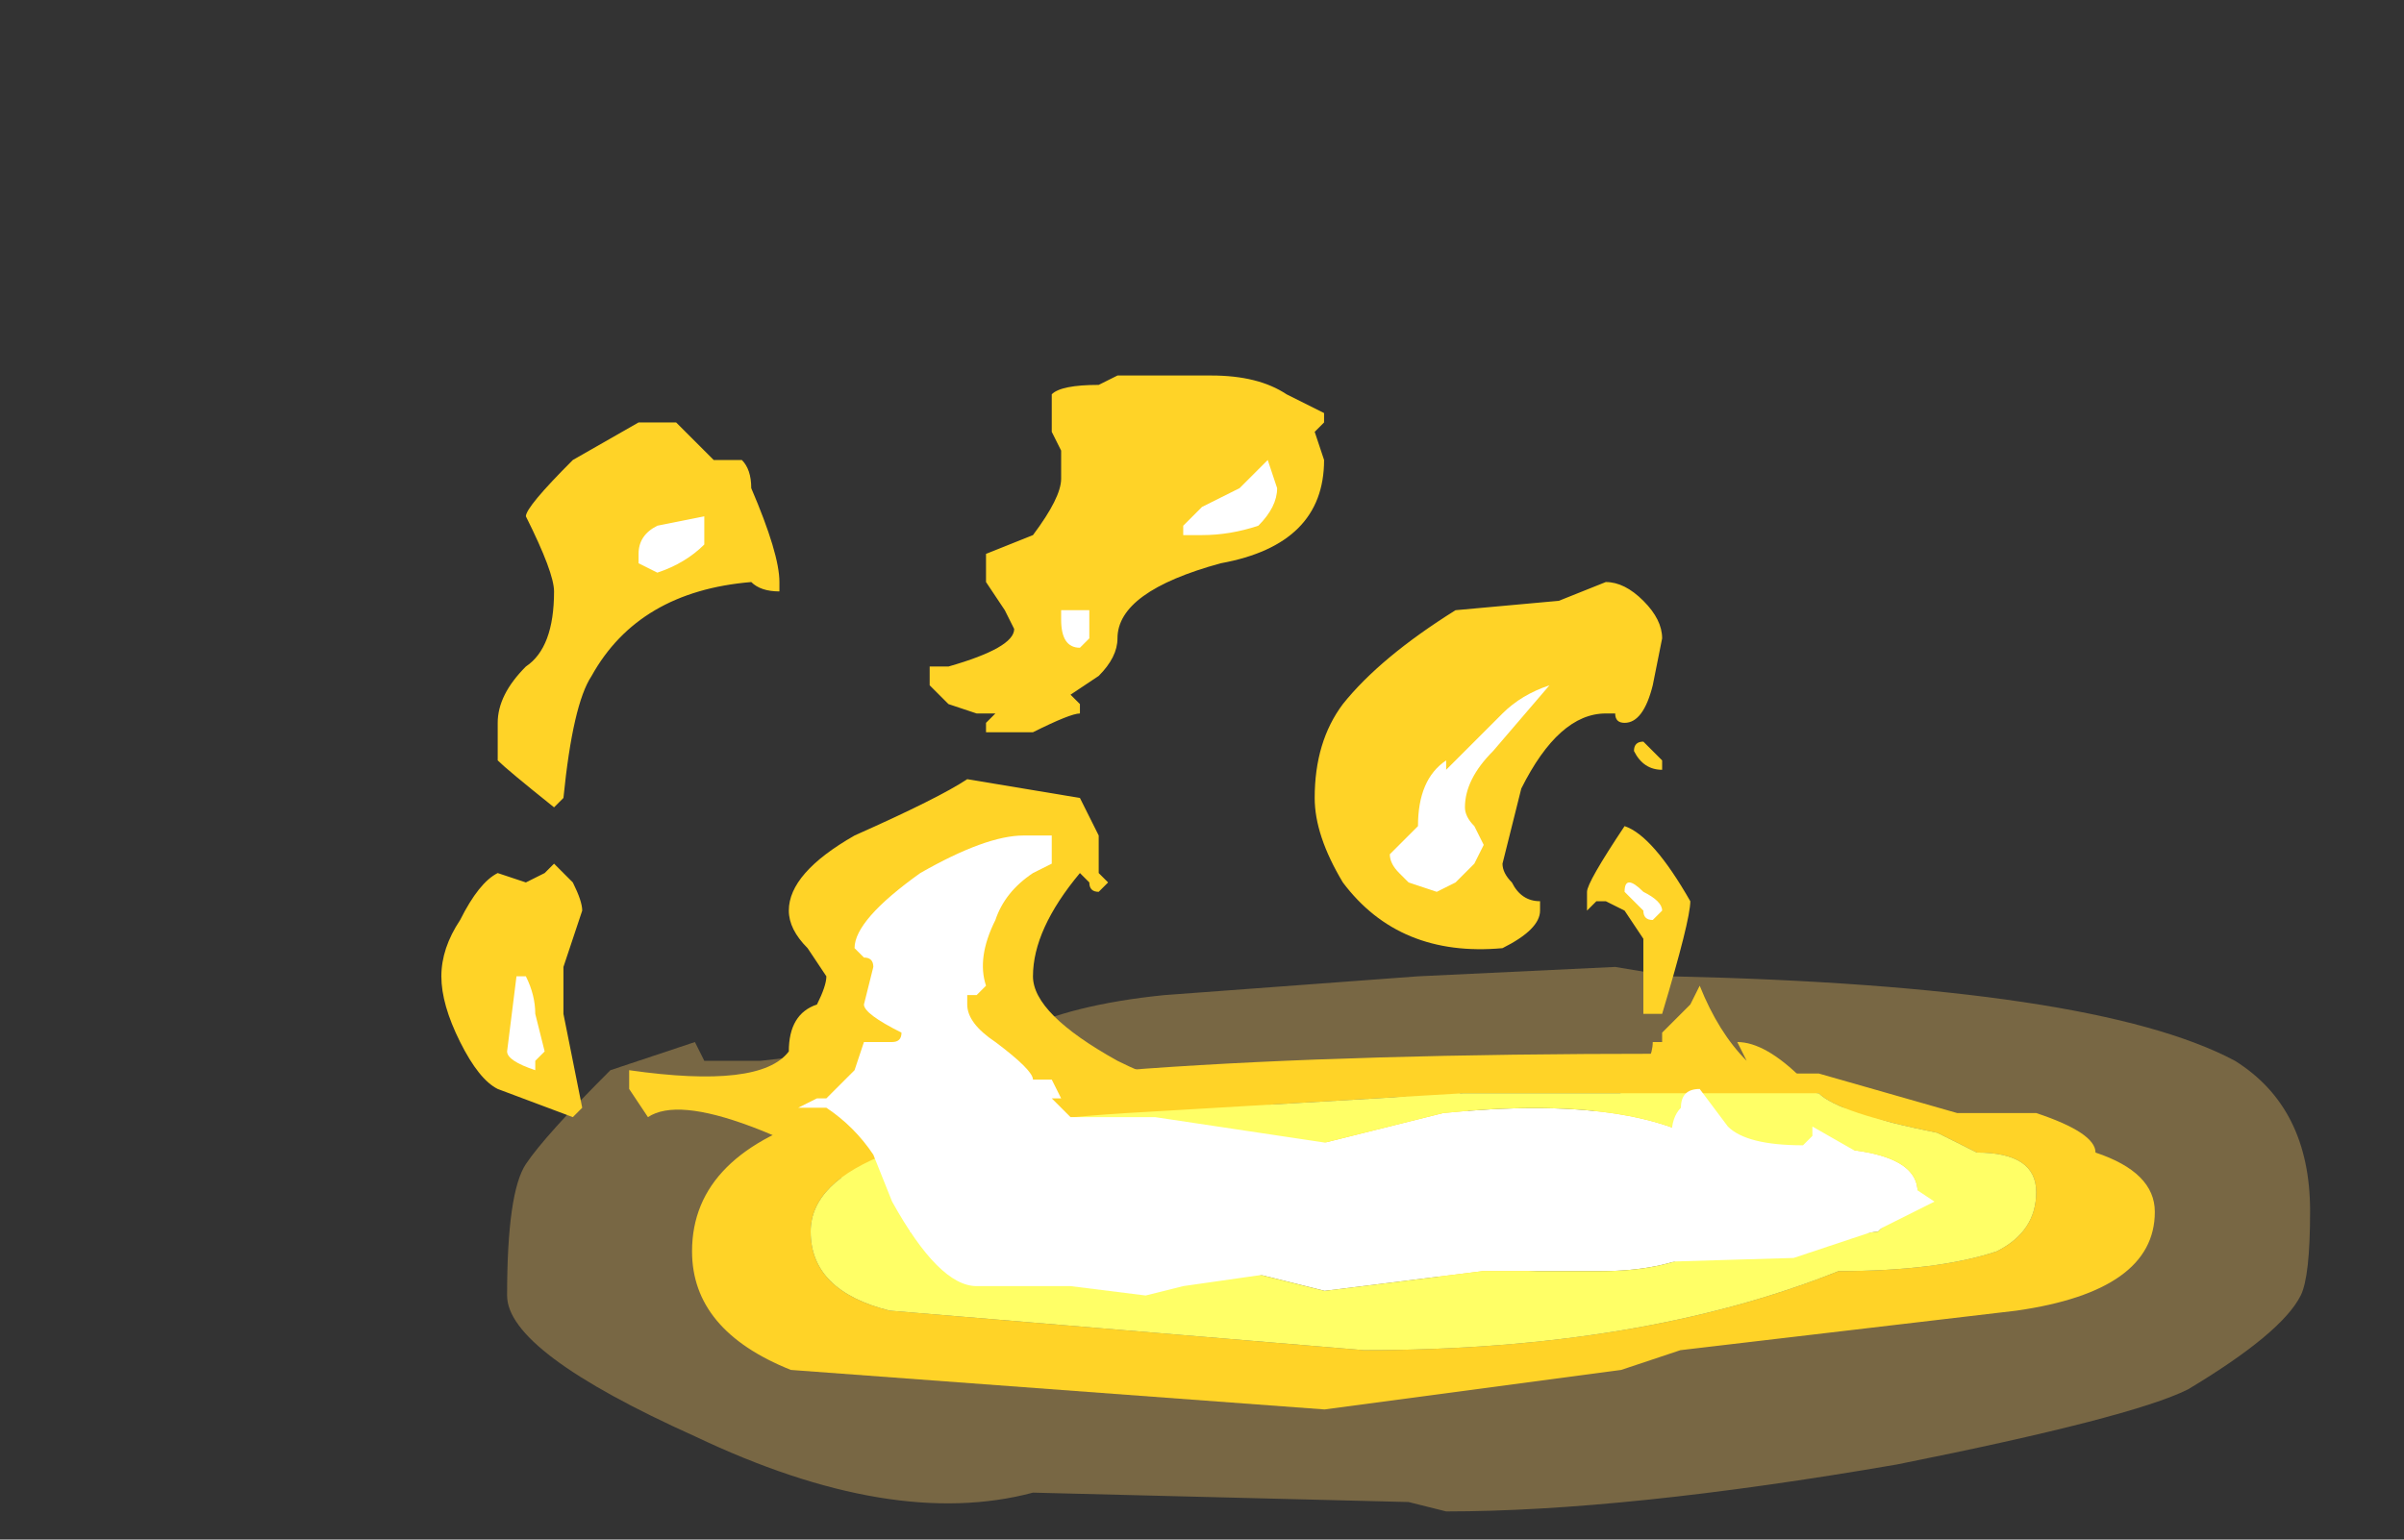 <?xml version="1.0" encoding="UTF-8" standalone="no"?>
<svg xmlns:ffdec="https://www.free-decompiler.com/flash" xmlns:xlink="http://www.w3.org/1999/xlink" ffdec:objectType="frame" height="57.4px" width="89.6px" xmlns="http://www.w3.org/2000/svg">
  <rect width="100%" height="100%" fill="#333333" stroke="none"/>
  <g transform="matrix(1.0, 0.0, 0.0, 1.0, 50.4, 40.25)">
    <use ffdec:characterId="4873" height="2.9" transform="matrix(7.0, 0.0, 0.0, 7.0, -31.5, -4.2)" width="9.6" xlink:href="#shape0"/>
    <use ffdec:characterId="4875" height="4.95" transform="matrix(7.0, 0.0, 0.0, 7.0, -33.95, -26.6)" width="8.15" xlink:href="#shape1"/>
    <use ffdec:characterId="4714" height="6.3" transform="matrix(-2.105, 0.0, 0.0, 2.105, 29.913, -0.963)" width="25.9" xlink:href="#sprite0"/>
    <use ffdec:characterId="4876" height="4.45" transform="matrix(7.0, 0.0, 0.0, 7.0, -31.5, -23.1)" width="7.6" xlink:href="#shape3"/>
  </g>
  <defs>
    <g id="shape0" transform="matrix(1.0, 0.0, 0.0, 1.0, 4.5, 0.6)">
      <path d="M1.4 -0.6 L1.7 -0.55 Q3.95 -0.5 4.7 -0.1 5.1 0.15 5.1 0.7 5.1 1.05 5.05 1.15 4.95 1.35 4.45 1.65 4.15 1.8 2.9 2.05 1.45 2.3 0.5 2.3 L0.3 2.25 -1.7 2.2 Q-2.45 2.4 -3.5 1.9 -4.5 1.45 -4.5 1.15 -4.5 0.6 -4.4 0.45 -4.3 0.3 -3.95 -0.05 L-3.5 -0.2 -3.45 -0.1 -3.15 -0.1 -1.85 -0.25 -1.8 -0.25 Q-1.5 -0.4 -1.0 -0.45 L0.35 -0.55 1.4 -0.6" fill="#ffcc66" fill-opacity="0.337" fill-rule="evenodd" stroke="none"/>
    </g>
    <g id="shape1" transform="matrix(1.0, 0.0, 0.0, 1.0, 4.85, 3.8)">
      <path d="M1.6 -2.1 Q1.55 -1.9 1.45 -1.9 1.4 -1.9 1.4 -1.95 L1.35 -1.95 Q1.1 -1.95 0.9 -1.55 L0.8 -1.15 Q0.8 -1.1 0.85 -1.05 0.9 -0.95 1.0 -0.95 1.0 -1.0 1.0 -0.9 1.0 -0.8 0.8 -0.7 0.25 -0.65 -0.05 -1.05 -0.2 -1.3 -0.2 -1.5 -0.2 -1.8 -0.05 -2.0 0.15 -2.25 0.55 -2.5 L1.1 -2.55 1.35 -2.65 Q1.45 -2.65 1.55 -2.55 1.65 -2.45 1.65 -2.35 L1.6 -2.1 M1.55 -1.8 L1.65 -1.7 1.65 -1.65 Q1.55 -1.65 1.5 -1.75 1.5 -1.8 1.55 -1.8 M1.3 -0.95 L1.25 -0.9 1.25 -1.0 Q1.25 -1.05 1.45 -1.35 1.6 -1.3 1.8 -0.95 1.8 -0.85 1.65 -0.35 L1.55 -0.35 1.55 -0.75 1.45 -0.9 1.35 -0.95 1.3 -0.95 M1.75 -0.35 L1.8 -0.4 1.85 -0.5 Q1.95 -0.25 2.1 -0.1 L2.05 -0.2 Q2.2 -0.2 2.4 0.0 L2.5 0.1 2.6 0.15 2.65 0.15 3.05 0.3 Q3.3 0.35 3.3 0.45 L3.3 0.5 3.25 0.6 Q3.2 0.7 3.1 0.7 L2.65 0.8 1.6 0.95 0.7 1.05 0.15 1.05 -0.4 1.0 -1.3 1.1 -1.4 1.1 -1.8 1.15 Q-2.15 1.15 -2.45 0.8 L-2.65 0.6 Q-2.8 0.4 -3.2 0.25 -3.6 0.1 -3.75 0.2 L-3.85 0.05 -3.85 -0.05 Q-3.15 0.05 -3.0 -0.15 -3.0 -0.35 -2.85 -0.4 -2.8 -0.5 -2.8 -0.55 L-2.9 -0.7 Q-3.0 -0.8 -3.0 -0.9 -3.0 -1.1 -2.65 -1.3 -2.2 -1.5 -2.05 -1.6 L-1.45 -1.5 Q-1.4 -1.4 -1.35 -1.3 L-1.35 -1.1 -1.3 -1.05 -1.35 -1.0 Q-1.4 -1.0 -1.4 -1.05 L-1.45 -1.1 Q-1.7 -0.8 -1.7 -0.55 -1.7 -0.35 -1.25 -0.1 -0.75 0.15 -0.15 0.15 L0.55 0.05 0.6 0.1 0.6 0.15 0.65 0.2 0.85 0.25 Q1.3 0.25 1.5 0.0 1.6 -0.1 1.6 -0.2 L1.65 -0.2 1.65 -0.25 1.75 -0.35 M-0.35 -3.65 L-0.15 -3.55 -0.15 -3.5 -0.2 -3.45 -0.15 -3.3 Q-0.15 -2.85 -0.7 -2.75 -1.25 -2.6 -1.25 -2.35 -1.25 -2.25 -1.35 -2.15 L-1.5 -2.05 -1.45 -2.0 -1.45 -1.95 Q-1.5 -1.95 -1.7 -1.85 L-1.95 -1.85 -1.95 -1.9 -1.9 -1.95 -2.0 -1.95 -2.15 -2.0 -2.25 -2.1 -2.25 -2.2 -2.15 -2.2 Q-1.8 -2.3 -1.8 -2.4 L-1.85 -2.5 -1.95 -2.65 -1.95 -2.8 -1.7 -2.9 Q-1.55 -3.1 -1.55 -3.2 L-1.55 -3.35 -1.6 -3.45 -1.6 -3.65 Q-1.55 -3.7 -1.35 -3.7 L-1.25 -3.75 -0.75 -3.75 Q-0.5 -3.75 -0.35 -3.65 M-3.25 -3.3 Q-3.2 -3.25 -3.2 -3.15 -3.05 -2.8 -3.05 -2.65 L-3.05 -2.6 Q-3.15 -2.6 -3.2 -2.65 -3.8 -2.6 -4.05 -2.15 -4.15 -2.0 -4.2 -1.5 L-4.25 -1.45 Q-4.5 -1.65 -4.55 -1.7 L-4.55 -1.9 Q-4.55 -2.05 -4.4 -2.2 -4.25 -2.3 -4.25 -2.6 -4.25 -2.7 -4.4 -3.0 -4.4 -3.05 -4.15 -3.3 L-3.8 -3.5 -3.6 -3.5 -3.4 -3.3 -3.25 -3.3 M-4.85 -0.55 Q-4.85 -0.7 -4.75 -0.85 -4.65 -1.05 -4.55 -1.1 L-4.4 -1.05 -4.3 -1.1 -4.25 -1.15 -4.15 -1.05 Q-4.1 -0.95 -4.1 -0.9 L-4.2 -0.6 -4.2 -0.35 -4.1 0.15 -4.15 0.2 -4.55 0.05 Q-4.65 0.0 -4.75 -0.2 -4.85 -0.4 -4.85 -0.55" fill="#ffd327" fill-rule="evenodd" stroke="none"/>
    </g>
    <g id="sprite0" transform="matrix(1.0, 0.0, 0.0, 1.0, 12.95, 6.3)">
      <use ffdec:characterId="4713" height="0.9" transform="matrix(7.0, 0.0, 0.0, 7.0, -12.95, -6.3)" width="3.7" xlink:href="#shape2"/>
    </g>
    <g id="shape2" transform="matrix(1.0, 0.0, 0.0, 1.0, 1.85, 0.9)">
      <path d="M0.25 -0.3 L-0.15 -0.35 -0.45 -0.35 Q-0.6 -0.35 -0.7 -0.4 L-1.15 -0.45 -1.25 -0.55 Q-1.25 -0.7 -0.75 -0.65 -0.55 -0.8 -0.05 -0.75 L0.55 -0.6 0.9 -0.7 Q1.05 -0.7 1.1 -0.6 1.2 -0.55 1.3 -0.5 L1.3 -0.45 Q1.1 -0.3 0.55 -0.35 L0.45 -0.35 0.25 -0.3" fill="#ffffff" fill-rule="evenodd" stroke="none"/>
      <path d="M0.15 -0.15 L1.35 -0.25 Q1.55 -0.3 1.55 -0.45 1.55 -0.7 0.75 -0.75 L-0.1 -0.8 -1.0 -0.8 Q-1.05 -0.75 -1.3 -0.7 L-1.4 -0.65 Q-1.55 -0.65 -1.55 -0.55 -1.55 -0.45 -1.45 -0.4 -1.3 -0.35 -1.05 -0.35 -0.55 -0.15 0.15 -0.15 M1.85 -0.4 Q1.85 -0.2 1.6 -0.1 L0.25 0.0 -0.5 -0.1 -0.65 -0.15 -1.5 -0.25 Q-1.85 -0.3 -1.85 -0.5 -1.85 -0.6 -1.7 -0.65 -1.7 -0.7 -1.55 -0.75 L-1.35 -0.75 -1.0 -0.85 -0.8 -0.85 -0.6 -0.9 Q0.95 -0.9 1.5 -0.75 1.85 -0.65 1.85 -0.4" fill="#ffd327" fill-rule="evenodd" stroke="none"/>
      <path d="M0.15 -0.15 Q-0.55 -0.15 -1.05 -0.35 -1.3 -0.35 -1.45 -0.4 -1.55 -0.45 -1.55 -0.55 -1.55 -0.65 -1.4 -0.65 L-1.3 -0.7 Q-1.05 -0.75 -1.0 -0.8 L-0.1 -0.8 0.75 -0.75 Q1.55 -0.7 1.55 -0.45 1.55 -0.3 1.35 -0.25 L0.15 -0.15 M0.25 -0.3 L0.45 -0.35 0.55 -0.35 Q1.1 -0.3 1.3 -0.45 L1.3 -0.5 Q1.2 -0.55 1.1 -0.6 1.05 -0.7 0.9 -0.7 L0.55 -0.6 -0.05 -0.75 Q-0.55 -0.8 -0.75 -0.65 -1.25 -0.7 -1.25 -0.55 L-1.15 -0.45 -0.7 -0.4 Q-0.6 -0.35 -0.45 -0.35 L-0.15 -0.35 0.25 -0.3" fill="#ffff66" fill-rule="evenodd" stroke="none"/>
    </g>
    <g id="shape3" transform="matrix(1.0, 0.0, 0.0, 1.0, 4.5, 3.3)">
      <path d="M1.05 -2.1 L0.75 -1.75 Q0.6 -1.6 0.6 -1.45 0.6 -1.4 0.65 -1.35 L0.7 -1.25 0.65 -1.15 0.55 -1.05 0.45 -1.0 0.3 -1.05 0.25 -1.1 Q0.2 -1.15 0.2 -1.2 L0.35 -1.35 Q0.35 -1.6 0.5 -1.7 L0.5 -1.65 0.8 -1.95 Q0.9 -2.05 1.05 -2.1 M0.5 -1.6 L0.5 -1.6 M1.6 -0.85 Q1.55 -0.85 1.55 -0.9 L1.45 -1.0 Q1.45 -1.1 1.55 -1.0 1.65 -0.95 1.65 -0.9 L1.6 -0.85 M2.45 0.3 L2.45 0.25 2.8 0.45 3.1 0.65 2.8 0.8 2.35 0.95 0.65 1.0 0.2 1.05 -0.2 1.0 -0.9 1.1 -1.1 1.15 -1.5 1.1 -2.0 1.1 Q-2.2 1.1 -2.45 0.65 L-2.55 0.4 Q-2.65 0.25 -2.8 0.15 L-2.95 0.15 -2.85 0.1 -2.8 0.1 -2.65 -0.05 -2.6 -0.2 -2.45 -0.2 Q-2.4 -0.2 -2.4 -0.25 -2.6 -0.35 -2.6 -0.4 L-2.55 -0.6 Q-2.55 -0.65 -2.6 -0.65 L-2.65 -0.7 Q-2.65 -0.85 -2.3 -1.1 -1.95 -1.3 -1.75 -1.3 L-1.6 -1.3 -1.6 -1.15 -1.7 -1.1 Q-1.85 -1.0 -1.9 -0.85 -2.0 -0.65 -1.95 -0.5 L-2.0 -0.45 -2.05 -0.45 -2.05 -0.4 Q-2.05 -0.3 -1.9 -0.2 -1.7 -0.05 -1.7 0.0 L-1.6 0.0 -1.55 0.1 -1.6 0.1 -1.5 0.2 -1.05 0.2 -0.05 0.35 Q0.35 0.45 0.35 0.6 L0.65 0.7 Q1.25 0.7 1.55 0.5 1.7 0.4 1.7 0.3 1.7 0.2 1.75 0.15 1.75 0.05 1.85 0.05 L2.0 0.25 Q2.1 0.35 2.4 0.35 L2.45 0.3 M-3.45 -3.0 L-3.45 -2.85 Q-3.55 -2.75 -3.7 -2.7 L-3.8 -2.75 -3.8 -2.8 Q-3.8 -2.9 -3.7 -2.95 L-3.45 -3.0 M-4.5 -0.15 L-4.45 -0.55 -4.4 -0.55 Q-4.35 -0.45 -4.35 -0.35 L-4.3 -0.15 -4.35 -0.1 -4.35 -0.05 Q-4.5 -0.1 -4.5 -0.15 M-0.5 -3.25 L-0.45 -3.3 -0.4 -3.15 Q-0.4 -3.05 -0.5 -2.95 -0.65 -2.9 -0.8 -2.9 L-0.9 -2.9 -0.9 -2.95 -0.8 -3.05 -0.6 -3.15 -0.5 -3.25 M-1.4 -2.35 L-1.45 -2.3 Q-1.55 -2.3 -1.55 -2.45 L-1.55 -2.5 -1.4 -2.5 -1.4 -2.35" fill="#ffffff" fill-rule="evenodd" stroke="none"/>
    </g>
  </defs>
</svg>

